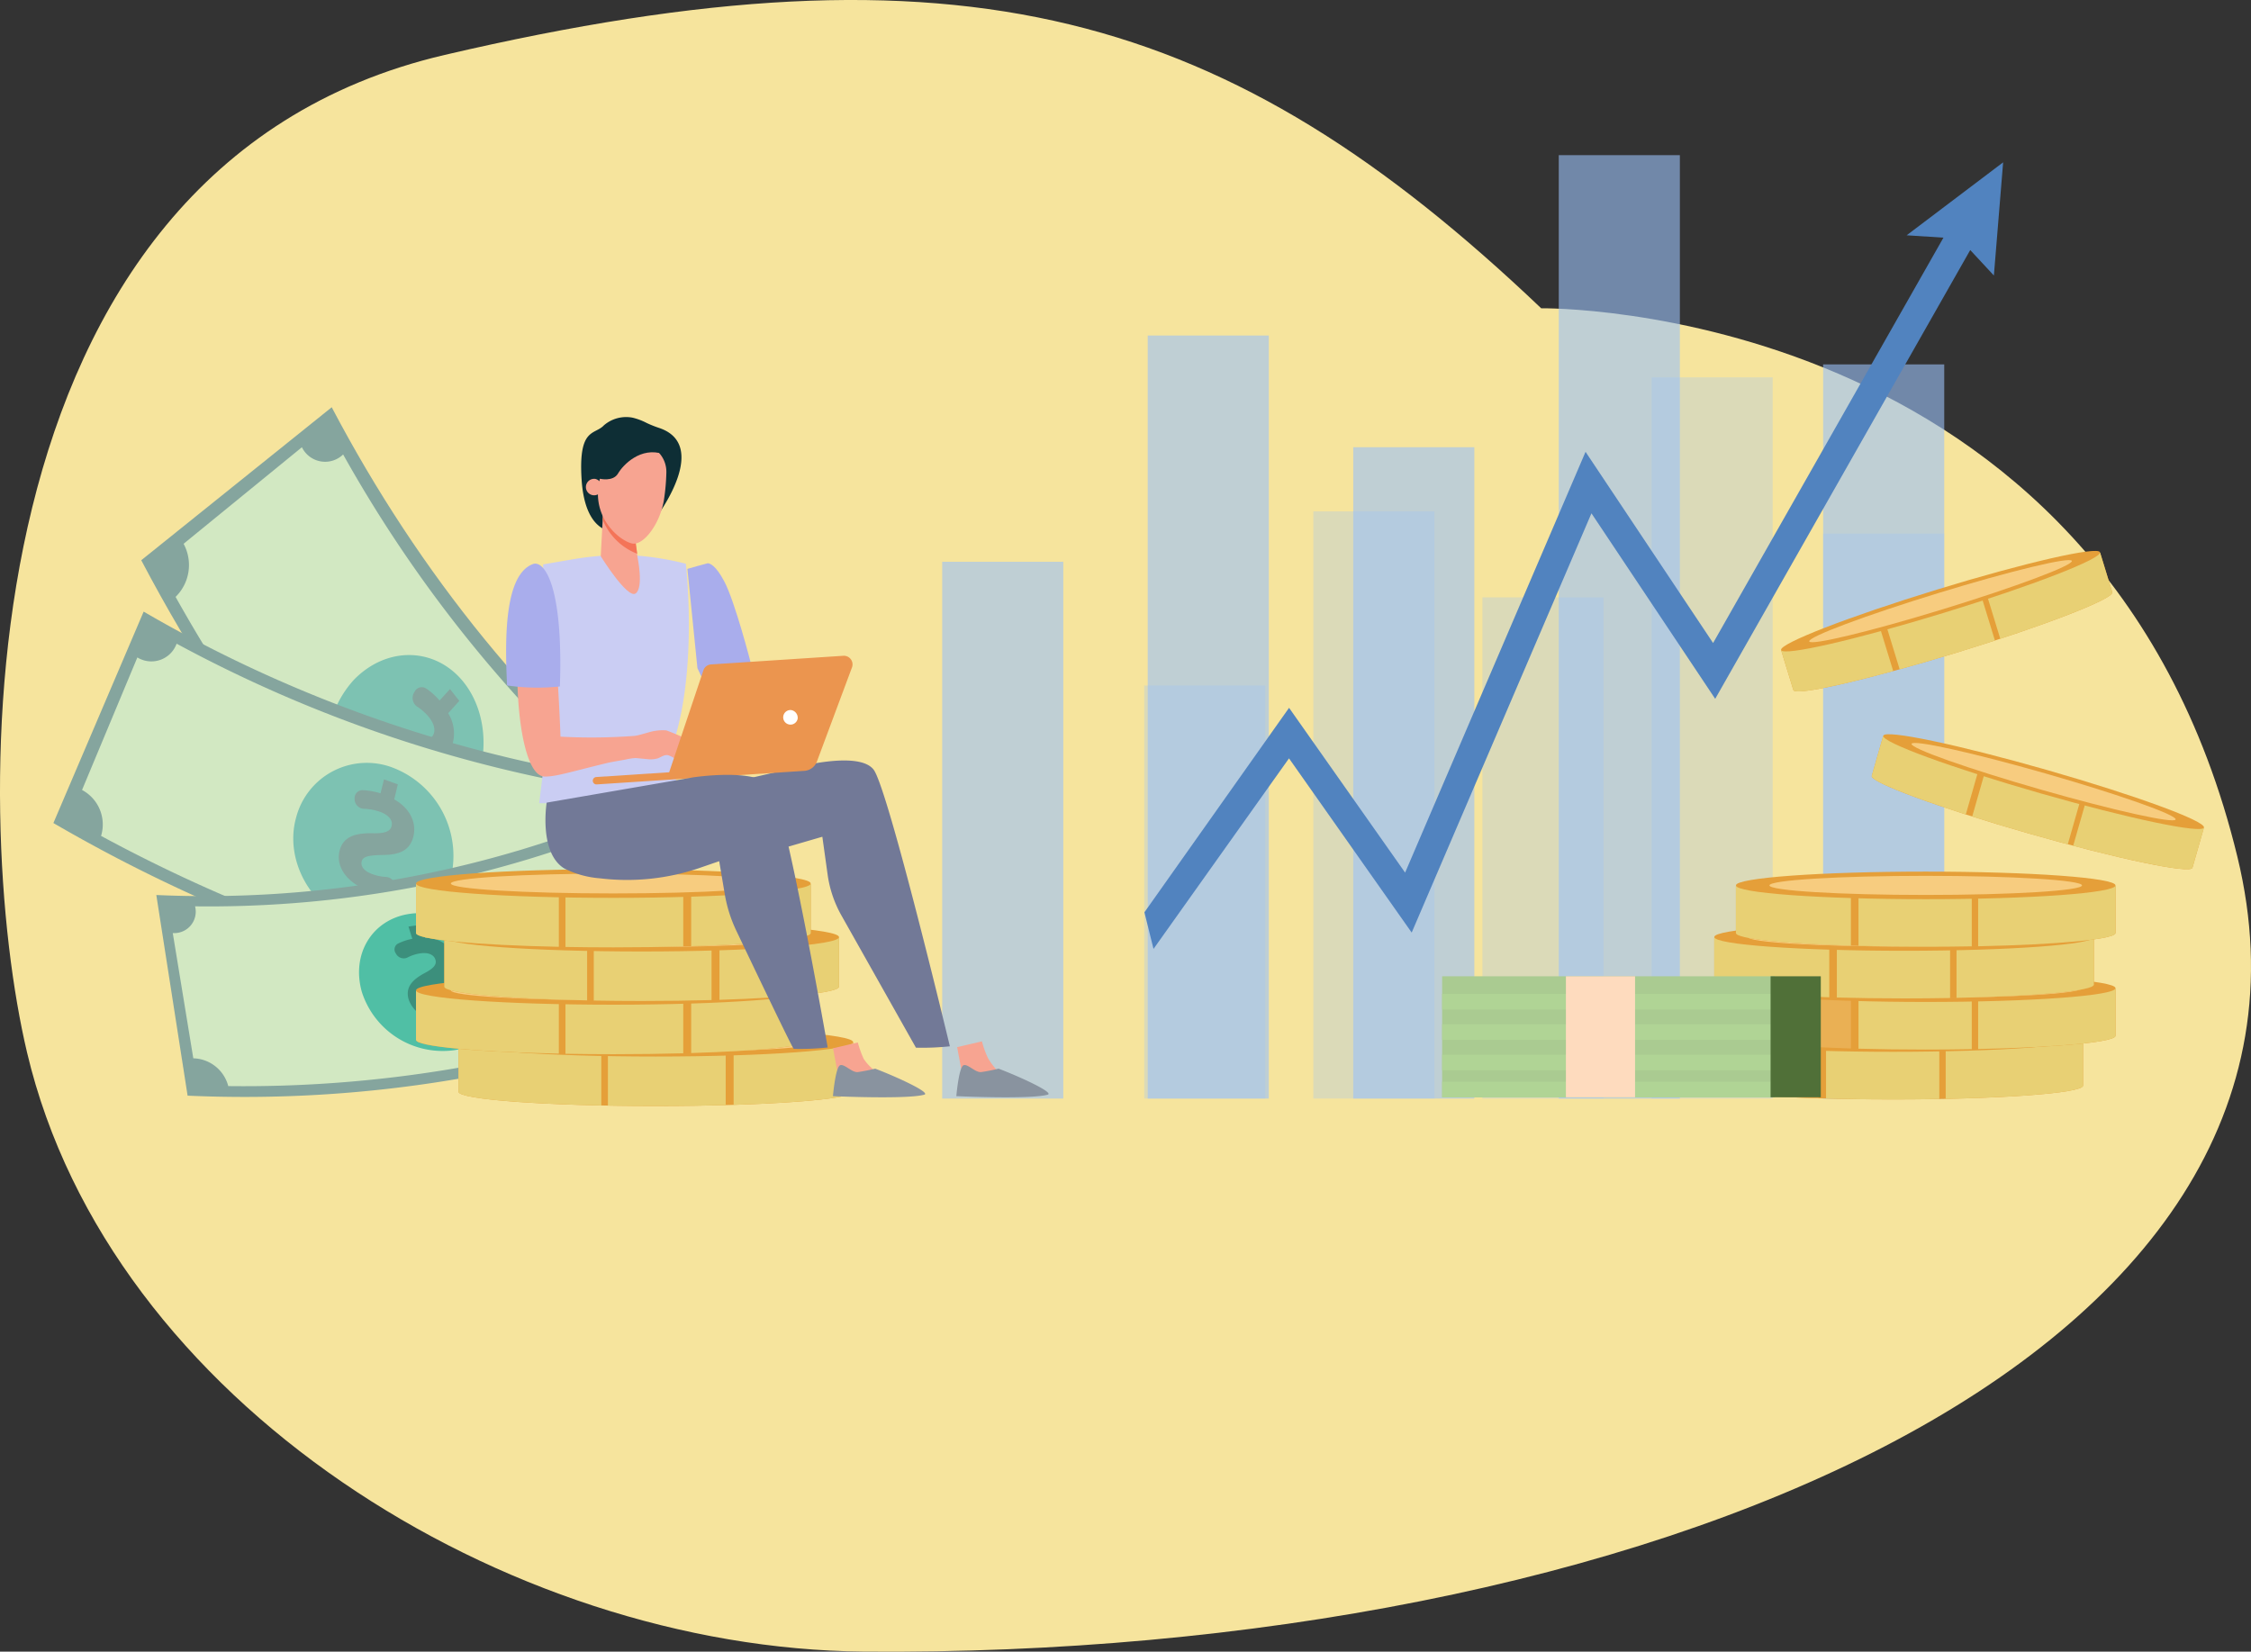 <svg xmlns="http://www.w3.org/2000/svg" width="294.999" height="216.486" viewBox="0 0 294.999 216.486">
  <rect x="0" y="0" width="294.999" height="216.486" fill="#333333" stroke="none"/>
  <g id="Grupo_145569" data-name="Grupo 145569" transform="translate(-180 -397)">
    <path id="Trazado_196482" data-name="Trazado 196482" d="M4251.481,567.481c-7.335-31.024-9.1-115.833,54.72-130.736,67.923-15.862,102.711-5.844,143.715,33.206,0,0,73.506-1.044,91.232,71.867,16.1,66.209-79.046,105.04-179.985,104.2C4314.2,645.623,4262.319,613.327,4251.481,567.481Z" transform="translate(-4067.939 -32.543)" fill="#f6e49d"/>
    <g id="Grupo_131976" data-name="Grupo 131976" transform="translate(186.998 417.337)">
      <g id="Grupo_131975" data-name="Grupo 131975" transform="translate(0 0)">
        <rect id="Rectángulo_42036" data-name="Rectángulo 42036" width="15.871" height="123.654" transform="translate(197.281 0)" fill="#9bc1f9" opacity="0.6"/>
        <rect id="Rectángulo_42037" data-name="Rectángulo 42037" width="15.871" height="85.374" transform="translate(170.347 38.28)" fill="#9bc1f9" opacity="0.6"/>
        <rect id="Rectángulo_42038" data-name="Rectángulo 42038" width="15.871" height="96.229" transform="translate(231.928 27.425)" fill="#9bc1f9" opacity="0.6"/>
        <rect id="Rectángulo_42039" data-name="Rectángulo 42039" width="15.871" height="100.014" transform="translate(143.413 23.641)" fill="#9bc1f9" opacity="0.6"/>
        <rect id="Rectángulo_42040" data-name="Rectángulo 42040" width="15.871" height="70.36" transform="translate(116.479 53.294)" fill="#9bc1f9" opacity="0.6"/>
        <g id="Grupo_131942" data-name="Grupo 131942" transform="translate(142.951 29.122)">
          <rect id="Rectángulo_42041" data-name="Rectángulo 42041" width="15.871" height="94.532" transform="translate(66.494)" fill="#9bc1f9" opacity="0.3" style="mix-blend-mode: multiply;isolation: isolate"/>
          <rect id="Rectángulo_42042" data-name="Rectángulo 42042" width="15.871" height="65.698" transform="translate(44.329 28.835)" fill="#9bc1f9" opacity="0.3" style="mix-blend-mode: multiply;isolation: isolate"/>
          <rect id="Rectángulo_42043" data-name="Rectángulo 42043" width="15.871" height="74.051" transform="translate(88.977 20.481)" fill="#9bc1f9" opacity="0.3" style="mix-blend-mode: multiply;isolation: isolate"/>
          <rect id="Rectángulo_42044" data-name="Rectángulo 42044" width="15.871" height="76.963" transform="translate(22.164 17.569)" fill="#9bc1f9" opacity="0.3" style="mix-blend-mode: multiply;isolation: isolate"/>
          <rect id="Rectángulo_42045" data-name="Rectángulo 42045" width="15.871" height="54.144" transform="translate(0 40.388)" fill="#9bc1f9" opacity="0.3" style="mix-blend-mode: multiply;isolation: isolate"/>
        </g>
        <path id="Trazado_196399" data-name="Trazado 196399" d="M1548.1,308.447l-12.646,9.564,4.824.308-30.189,53.132-16.715-25.06-23.646,55.154-15.209-21.6-18.957,26.8,1.193,4.8,17.756-24.977,16.077,22.835,23.559-54.952,16.218,24.315,33.422-58.823,3.1,3.337Z" transform="translate(-1292.582 -307.507)" fill="#5183bf"/>
        <g id="Grupo_131944" data-name="Grupo 131944" transform="translate(11.514 33.042)">
          <path id="Trazado_196400" data-name="Trazado 196400" d="M440.247,758.656c-18.148-14.452-33.4-33.144-44.942-55.092l-24.961,20.051c13.349,25.377,30.98,46.989,51.963,63.7Z" transform="translate(-370.344 -703.564)" fill="#85a59e"/>
          <path id="Trazado_196401" data-name="Trazado 196401" d="M443.694,769.735l-15.505,12.654a5.849,5.849,0,0,1-1.049,6.961,198.268,198.268,0,0,0,43.568,53.407,3.972,3.972,0,0,1,5.936-.971l11.313-17.794c-1.745-1.416-1.995-4.311-.6-6.411a174.108,174.108,0,0,1-38.26-46.9A3.384,3.384,0,0,1,443.694,769.735Z" transform="translate(-422.641 -764.494)" fill="#d2e8c2"/>
          <g id="Grupo_131943" data-name="Grupo 131943" transform="translate(24.376 32.483)">
            <path id="Trazado_196402" data-name="Trazado 196402" d="M695.7,1133.91c3.875-5,3.838-12.378.182-16.791s-9.927-4.609-14.259-.159a13.382,13.382,0,0,0-.618,17.291C685.119,1139.212,691.831,1138.9,695.7,1133.91Z" transform="translate(-678.134 -1113.719)" fill="#7dc2b2"/>
            <path id="Trazado_196403" data-name="Trazado 196403" d="M746.055,1168.567l-1.461,1.622a4.994,4.994,0,0,1-.338,5.783c-1.268,1.452-2.688,1.586-4.852.3-1.572-.888-2.327-1.15-2.806-.631-.405.438-.54,1.233.319,2.319a5.927,5.927,0,0,0,1.346,1.26,1.455,1.455,0,0,1,.385,1.848h0a1.044,1.044,0,0,1-1.55.45,8.275,8.275,0,0,1-1.417-1.315l-1.264,1.394q-.662-.83-1.316-1.668l1.376-1.491c-1.113-2.149-.891-4.285.4-5.64,1.425-1.5,3.074-1.037,4.963.148,1.31.818,2.07.947,2.612.343.572-.637.386-1.609-.335-2.528a6.423,6.423,0,0,0-1.635-1.469,1.394,1.394,0,0,1-.333-1.847l.041-.07a1.049,1.049,0,0,1,1.482-.455,8.707,8.707,0,0,1,1.793,1.6l1.372-1.5Q745.442,1167.8,746.055,1168.567Z" transform="translate(-728.748 -1162.566)" fill="#85a59e"/>
            <path id="Trazado_196404" data-name="Trazado 196404" d="M918.674,1400.384q-6.2-5.312-11.946-11.247l-1.967,2.558q5.819,6.012,12.114,11.4Z" transform="translate(-886.813 -1367.325)" fill="#50bfa5"/>
          </g>
        </g>
        <g id="Grupo_131946" data-name="Grupo 131946" transform="translate(0 59.828)">
          <path id="Trazado_196405" data-name="Trazado 196405" d="M302.683,1064.266a176.4,176.4,0,0,1-65.889-22.478L224.966,1069.5a203.956,203.956,0,0,0,76.183,25.99Q301.916,1079.878,302.683,1064.266Z" transform="translate(-224.966 -1041.788)" fill="#85a59e"/>
          <path id="Trazado_196406" data-name="Trazado 196406" d="M279.607,1096.652l-7.25,17.372a5.122,5.122,0,0,1,2.494,6.02,202.47,202.47,0,0,0,63.875,21.791,3.988,3.988,0,0,1,4.67-3.576q.551-9.734,1.1-19.469a4.464,4.464,0,0,1-3.651-4.806,177.8,177.8,0,0,1-56.092-19.136A3.515,3.515,0,0,1,279.607,1096.652Z" transform="translate(-268.604 -1090.646)" fill="#d2e8c2"/>
          <g id="Grupo_131945" data-name="Grupo 131945" transform="translate(31.435 19.842)">
            <path id="Trazado_196407" data-name="Trazado 196407" d="M642.751,1306.261a12.383,12.383,0,0,0-8.052-13.412,9.568,9.568,0,0,0-12.435,6.614c-1.576,5.569,1.925,12.029,7.919,14.014S641.842,1312.052,642.751,1306.261Z" transform="translate(-621.886 -1292.325)" fill="#7dc2b2"/>
            <path id="Trazado_196408" data-name="Trazado 196408" d="M704.951,1320.057l-.473,1.977c2.054,1.144,2.919,3.011,2.535,4.749s-1.554,2.529-4.056,2.534c-1.8.038-2.579.187-2.74.826-.137.539.135,1.234,1.411,1.689a6.2,6.2,0,0,0,1.782.364,1.346,1.346,0,0,1,1.237,1.285h0a1.029,1.029,0,0,1-1.124,1.09,8.655,8.655,0,0,1-1.871-.374l-.413,1.7q-.98-.346-1.956-.7l.463-1.833c-2.015-1.179-2.868-2.979-2.411-4.665.5-1.862,2.157-2.276,4.374-2.229,1.535.03,2.256-.227,2.432-.963.184-.777-.453-1.46-1.527-1.848a6.739,6.739,0,0,0-2.135-.393,1.285,1.285,0,0,1-1.192-1.308c0-.025,0-.05,0-.075a1.032,1.032,0,0,1,1.061-1.062,9.152,9.152,0,0,1,2.334.418l.458-1.836Q704.043,1319.736,704.951,1320.057Z" transform="translate(-691.247 -1317.261)" fill="#85a59e"/>
          </g>
        </g>
        <path id="Trazado_196409" data-name="Trazado 196409" d="M955.395,728.477a14.112,14.112,0,0,1-1.623-.648,8.161,8.161,0,0,0-1.85-.695,4.471,4.471,0,0,0-3.753,1c-1.21,1.308-3.36.236-2.927,7.087.49,7.754,4.817,6.9,4.922,6.772s3.859-4.961,3.859-4.961,1.312,2.861,1.312,2.756S962.035,730.705,955.395,728.477Z" transform="translate(-876.021 -692.727)" fill="#0e2e35"/>
        <g id="Grupo_131948" data-name="Grupo 131948" transform="translate(13.488 87.425)">
          <path id="Trazado_196410" data-name="Trazado 196410" d="M453.591,1390.24a143.614,143.614,0,0,1-58.322,9.547l4.1,26.3a166.053,166.053,0,0,0,67.433-11.038Z" transform="translate(-395.269 -1390.24)" fill="#85a59e"/>
          <path id="Trazado_196411" data-name="Trazado 196411" d="M422.492,1438.542l2.691,16.417a4.861,4.861,0,0,1,4.58,3.641,164.8,164.8,0,0,0,56.539-9.255,3.3,3.3,0,0,1,1.761-4.679l-8.132-15.526a4.088,4.088,0,0,1-4.866-2.228,144.716,144.716,0,0,1-49.65,8.127A2.813,2.813,0,0,1,422.492,1438.542Z" transform="translate(-420.336 -1424.007)" fill="#d2e8c2"/>
          <g id="Grupo_131947" data-name="Grupo 131947" transform="translate(26.572 11.926)">
            <path id="Trazado_196412" data-name="Trazado 196412" d="M749.2,1548.046c-2-4.864-7.328-7.9-12.022-7.091s-7.435,5.242-6.025,10.208a11.124,11.124,0,0,0,12.2,7.612C748.641,1557.865,751.2,1552.9,749.2,1548.046Z" transform="translate(-730.787 -1540.826)" fill="#50bfa5"/>
            <path id="Trazado_196413" data-name="Trazado 196413" d="M792.957,1560.059l.563,1.725a4.152,4.152,0,0,1,4.027,2.64c.52,1.515.029,2.594-1.792,3.622-1.291.764-1.793,1.2-1.618,1.76.148.474.665.9,1.8.731a4.92,4.92,0,0,0,1.465-.447,1.209,1.209,0,0,1,1.491.489h0a.868.868,0,0,1-.319,1.3,6.87,6.87,0,0,1-1.535.476l.481,1.489q-.872.133-1.747.256l-.5-1.609a3.972,3.972,0,0,1-3.9-2.626c-.488-1.648.527-2.645,2.164-3.515,1.132-.6,1.54-1.1,1.33-1.74-.222-.676-1-.945-1.96-.807a5.346,5.346,0,0,0-1.735.569,1.158,1.158,0,0,1-1.469-.525l-.034-.059a.872.872,0,0,1,.286-1.256,7.244,7.244,0,0,1,1.893-.631l-.509-1.608Q792.149,1560.182,792.957,1560.059Z" transform="translate(-784.87 -1558.536)" fill="#3c8f7c"/>
            <path id="Trazado_196414" data-name="Trazado 196414" d="M1003.449,1569.26q-6.4,2.268-13.055,3.946l1.028,2.477q6.744-1.7,13.238-4Z" transform="translate(-969.834 -1567.008)" fill="#50bfa5"/>
          </g>
        </g>
        <g id="Grupo_131950" data-name="Grupo 131950" transform="translate(53.085 114.384)">
          <path id="Trazado_196415" data-name="Trazado 196415" d="M758.053,1755.244v6.421c0,1.038,11.58,1.88,25.865,1.88s25.866-.842,25.866-1.88v-6.421Z" transform="translate(-758.053 -1753.297)" fill="#e59f39"/>
          <g id="Grupo_131949" data-name="Grupo 131949" transform="translate(0 1.948)">
            <path id="Trazado_196416" data-name="Trazado 196416" d="M776.771,1763.472v-8.228H758.053v6.421C758.053,1762.523,765.962,1763.247,776.771,1763.472Z" transform="translate(-758.053 -1755.244)" fill="#e8d074"/>
            <path id="Trazado_196417" data-name="Trazado 196417" d="M1005.4,1763.489c2.009.036,4.111.056,6.276.056,3.225,0,6.312-.043,9.16-.122v-8.179H1005.4Z" transform="translate(-985.814 -1755.244)" fill="#e8d074"/>
            <path id="Trazado_196418" data-name="Trazado 196418" d="M1213.385,1763.393c9.215-.288,15.67-.953,15.67-1.728v-6.421h-15.67Z" transform="translate(-1177.324 -1755.244)" fill="#e8d074"/>
          </g>
          <ellipse id="Elipse_6340" data-name="Elipse 6340" cx="25.865" cy="1.88" rx="25.865" ry="1.88" transform="translate(0)" fill="#e59f39"/>
          <path id="Trazado_196419" data-name="Trazado 196419" d="M858.3,1739.232c0,.72-9.536,1.3-21.3,1.3s-21.3-.583-21.3-1.3,9.536-1.3,21.3-1.3S858.3,1738.513,858.3,1739.232Z" transform="translate(-811.138 -1737.353)" fill="#f7cc7f"/>
        </g>
        <g id="Grupo_131952" data-name="Grupo 131952" transform="translate(47.521 107.59)">
          <path id="Trazado_196420" data-name="Trazado 196420" d="M702.176,1669.449v6.421c0,1.038,11.58,1.88,25.865,1.88s25.865-.842,25.865-1.88v-6.421Z" transform="translate(-702.176 -1667.501)" fill="#e59f39"/>
          <g id="Grupo_131951" data-name="Grupo 131951" transform="translate(0 1.948)">
            <path id="Trazado_196421" data-name="Trazado 196421" d="M720.894,1677.677v-8.228H702.176v6.421C702.176,1676.728,710.085,1677.452,720.894,1677.677Z" transform="translate(-702.176 -1669.449)" fill="#e8d074"/>
            <path id="Trazado_196422" data-name="Trazado 196422" d="M949.526,1677.694c2.009.036,4.111.056,6.276.056,3.225,0,6.312-.043,9.159-.121v-8.179H949.526Z" transform="translate(-929.937 -1669.449)" fill="#e8d074"/>
            <path id="Trazado_196423" data-name="Trazado 196423" d="M1157.508,1677.6c9.215-.288,15.67-.953,15.67-1.728v-6.421h-15.67Z" transform="translate(-1121.447 -1669.449)" fill="#e8d074"/>
          </g>
          <ellipse id="Elipse_6341" data-name="Elipse 6341" cx="25.865" cy="1.88" rx="25.865" ry="1.88" transform="translate(0)" fill="#e59f39"/>
          <path id="Trazado_196424" data-name="Trazado 196424" d="M802.426,1653.438c0,.72-9.536,1.3-21.3,1.3s-21.3-.583-21.3-1.3,9.536-1.3,21.3-1.3S802.426,1652.718,802.426,1653.438Z" transform="translate(-755.261 -1651.558)" fill="#f7cc7f"/>
        </g>
        <g id="Grupo_131954" data-name="Grupo 131954" transform="translate(51.228 100.614)">
          <path id="Trazado_196425" data-name="Trazado 196425" d="M739.405,1581.375v6.421c0,1.038,11.58,1.88,25.865,1.88s25.865-.842,25.865-1.88v-6.421Z" transform="translate(-739.405 -1579.427)" fill="#e59f39"/>
          <g id="Grupo_131953" data-name="Grupo 131953" transform="translate(0 1.948)">
            <path id="Trazado_196426" data-name="Trazado 196426" d="M758.123,1589.6v-8.228H739.405v6.421C739.405,1588.654,747.315,1589.378,758.123,1589.6Z" transform="translate(-739.405 -1581.375)" fill="#e8d074"/>
            <path id="Trazado_196427" data-name="Trazado 196427" d="M986.755,1589.62c2.009.036,4.111.056,6.276.056,3.225,0,6.312-.043,9.159-.121v-8.179H986.755Z" transform="translate(-967.166 -1581.375)" fill="#e8d074"/>
            <path id="Trazado_196428" data-name="Trazado 196428" d="M1194.737,1589.524c9.215-.288,15.67-.953,15.67-1.728v-6.421h-15.67Z" transform="translate(-1158.676 -1581.375)" fill="#e8d074"/>
          </g>
          <ellipse id="Elipse_6342" data-name="Elipse 6342" cx="25.865" cy="1.88" rx="25.865" ry="1.88" transform="translate(0)" fill="#e59f39"/>
          <path id="Trazado_196429" data-name="Trazado 196429" d="M839.655,1565.362c0,.72-9.536,1.3-21.3,1.3s-21.3-.583-21.3-1.3,9.536-1.3,21.3-1.3S839.655,1564.643,839.655,1565.362Z" transform="translate(-792.49 -1563.483)" fill="#f7cc7f"/>
        </g>
        <g id="Grupo_131956" data-name="Grupo 131956" transform="translate(47.521 93.587)">
          <path id="Trazado_196430" data-name="Trazado 196430" d="M702.176,1494.507v6.421c0,1.038,11.58,1.879,25.865,1.879s25.865-.841,25.865-1.879v-6.421Z" transform="translate(-702.176 -1492.559)" fill="#e59f39"/>
          <g id="Grupo_131955" data-name="Grupo 131955" transform="translate(0 1.948)">
            <path id="Trazado_196431" data-name="Trazado 196431" d="M720.894,1502.735v-8.228H702.176v6.421C702.176,1501.786,710.085,1502.51,720.894,1502.735Z" transform="translate(-702.176 -1494.507)" fill="#e8d074"/>
            <path id="Trazado_196432" data-name="Trazado 196432" d="M949.526,1502.752c2.009.036,4.111.055,6.276.055,3.225,0,6.312-.043,9.159-.121v-8.179H949.526Z" transform="translate(-929.937 -1494.507)" fill="#e8d074"/>
            <path id="Trazado_196433" data-name="Trazado 196433" d="M1157.508,1502.656c9.215-.287,15.67-.953,15.67-1.728v-6.421h-15.67Z" transform="translate(-1121.447 -1494.507)" fill="#e8d074"/>
          </g>
          <ellipse id="Elipse_6343" data-name="Elipse 6343" cx="25.865" cy="1.88" rx="25.865" ry="1.88" transform="translate(0)" fill="#e59f39"/>
          <path id="Trazado_196434" data-name="Trazado 196434" d="M802.426,1478.494c0,.72-9.536,1.3-21.3,1.3s-21.3-.583-21.3-1.3,9.536-1.3,21.3-1.3S802.426,1477.775,802.426,1478.494Z" transform="translate(-755.261 -1476.615)" fill="#f7cc7f"/>
        </g>
        <g id="Grupo_131958" data-name="Grupo 131958" transform="translate(216.243 113.91)">
          <path id="Trazado_196435" data-name="Trazado 196435" d="M2410.423,1748.316v6.175c0,1-11.136,1.808-24.874,1.808s-24.874-.809-24.874-1.808v-6.175Z" transform="translate(-2360.675 -1746.443)" fill="#e59f39"/>
          <g id="Grupo_131957" data-name="Grupo 131957" transform="translate(0 1.873)">
            <path id="Trazado_196436" data-name="Trazado 196436" d="M2761.529,1756.229v-7.913h18v6.175C2779.53,1755.316,2771.924,1756.012,2761.529,1756.229Z" transform="translate(-2729.782 -1748.316)" fill="#e8d074"/>
            <path id="Trazado_196437" data-name="Trazado 196437" d="M2578.371,1756.245c-1.932.035-3.954.054-6.035.054-3.1,0-6.07-.042-8.808-.117v-7.866h14.843Z" transform="translate(-2547.462 -1748.316)" fill="#e8d074"/>
            <path id="Trazado_196438" data-name="Trazado 196438" d="M2375.744,1756.153c-8.862-.277-15.069-.917-15.069-1.662v-6.175h15.069Z" transform="translate(-2360.675 -1748.316)" fill="#eab054"/>
          </g>
          <ellipse id="Elipse_6344" data-name="Elipse 6344" cx="24.874" cy="1.807" rx="24.874" ry="1.807" transform="translate(0)" fill="#e59f39"/>
          <path id="Trazado_196439" data-name="Trazado 196439" d="M2416.115,1732.918c0,.692,9.171,1.253,20.483,1.253s20.483-.561,20.483-1.253-9.17-1.253-20.483-1.253S2416.115,1732.226,2416.115,1732.918Z" transform="translate(-2411.724 -1731.111)" fill="#f7cc7f"/>
        </g>
        <g id="Grupo_131960" data-name="Grupo 131960" transform="translate(220.498 107.376)">
          <path id="Trazado_196440" data-name="Trazado 196440" d="M2464.157,1665.811v6.175c0,1-11.136,1.807-24.874,1.807s-24.874-.809-24.874-1.807v-6.175Z" transform="translate(-2414.409 -1663.938)" fill="#e59f39"/>
          <g id="Grupo_131959" data-name="Grupo 131959" transform="translate(0 1.873)">
            <path id="Trazado_196441" data-name="Trazado 196441" d="M2815.264,1673.724v-7.913h18v6.175C2833.265,1672.811,2825.659,1673.507,2815.264,1673.724Z" transform="translate(-2783.517 -1665.811)" fill="#e8d074"/>
            <path id="Trazado_196442" data-name="Trazado 196442" d="M2632.105,1673.74c-1.932.035-3.954.053-6.035.053-3.1,0-6.07-.041-8.808-.117v-7.866h14.843Z" transform="translate(-2601.197 -1665.811)" fill="#e8d074"/>
            <path id="Trazado_196443" data-name="Trazado 196443" d="M2429.478,1673.648c-8.862-.276-15.069-.916-15.069-1.662v-6.175h15.069Z" transform="translate(-2414.409 -1665.811)" fill="#eab054"/>
          </g>
          <ellipse id="Elipse_6345" data-name="Elipse 6345" cx="24.874" cy="1.807" rx="24.874" ry="1.807" transform="translate(0)" fill="#e59f39"/>
          <ellipse id="Elipse_6346" data-name="Elipse 6346" cx="20.483" cy="1.253" rx="20.483" ry="1.253" transform="translate(4.391 0.554)" fill="#f7cc7f"/>
        </g>
        <g id="Grupo_131962" data-name="Grupo 131962" transform="translate(217.663 100.668)">
          <path id="Trazado_196444" data-name="Trazado 196444" d="M2428.354,1581.113v6.175c0,1-11.136,1.807-24.874,1.807s-24.874-.809-24.874-1.807v-6.175Z" transform="translate(-2378.607 -1579.24)" fill="#e59f39"/>
          <g id="Grupo_131961" data-name="Grupo 131961" transform="translate(0 1.873)">
            <path id="Trazado_196445" data-name="Trazado 196445" d="M2779.463,1589.026v-7.913h18v6.175C2797.464,1588.113,2789.857,1588.809,2779.463,1589.026Z" transform="translate(-2747.716 -1581.113)" fill="#e8d074"/>
            <path id="Trazado_196446" data-name="Trazado 196446" d="M2596.3,1589.042c-1.932.035-3.954.054-6.035.054-3.1,0-6.07-.041-8.808-.117v-7.866H2596.3Z" transform="translate(-2565.395 -1581.113)" fill="#e8d074"/>
            <path id="Trazado_196447" data-name="Trazado 196447" d="M2393.676,1588.95c-8.862-.276-15.069-.916-15.069-1.662v-6.175h15.069Z" transform="translate(-2378.607 -1581.113)" fill="#e8d074"/>
          </g>
          <ellipse id="Elipse_6347" data-name="Elipse 6347" cx="24.874" cy="1.807" rx="24.874" ry="1.807" transform="translate(0)" fill="#e59f39"/>
          <ellipse id="Elipse_6348" data-name="Elipse 6348" cx="20.483" cy="1.253" rx="20.483" ry="1.253" transform="translate(4.391 0.554)" fill="#f7cc7f"/>
        </g>
        <g id="Grupo_131964" data-name="Grupo 131964" transform="translate(220.498 93.905)">
          <path id="Trazado_196448" data-name="Trazado 196448" d="M2464.157,1497.576v6.175c0,1-11.136,1.807-24.874,1.807s-24.874-.809-24.874-1.807v-6.175Z" transform="translate(-2414.409 -1495.703)" fill="#e59f39"/>
          <g id="Grupo_131963" data-name="Grupo 131963" transform="translate(0 1.873)">
            <path id="Trazado_196449" data-name="Trazado 196449" d="M2815.264,1505.489v-7.912h18v6.175C2833.265,1504.576,2825.659,1505.272,2815.264,1505.489Z" transform="translate(-2783.517 -1497.576)" fill="#e8d074"/>
            <path id="Trazado_196450" data-name="Trazado 196450" d="M2632.105,1505.5c-1.932.035-3.954.053-6.035.053-3.1,0-6.07-.041-8.808-.117v-7.865h14.843Z" transform="translate(-2601.197 -1497.576)" fill="#e8d074"/>
            <path id="Trazado_196451" data-name="Trazado 196451" d="M2429.478,1505.413c-8.862-.277-15.069-.917-15.069-1.662v-6.175h15.069Z" transform="translate(-2414.409 -1497.576)" fill="#e8d074"/>
          </g>
          <ellipse id="Elipse_6349" data-name="Elipse 6349" cx="24.874" cy="1.807" rx="24.874" ry="1.807" transform="translate(0)" fill="#e59f39"/>
          <ellipse id="Elipse_6350" data-name="Elipse 6350" cx="20.483" cy="1.253" rx="20.483" ry="1.253" transform="translate(4.391 0.554)" fill="#f7cc7f"/>
        </g>
        <g id="Grupo_131966" data-name="Grupo 131966" transform="translate(238.294 75.902)">
          <path id="Trazado_196452" data-name="Trazado 196452" d="M2682.637,1262.874l-1.494,5.216c-.241.843-9.845-1.168-21.45-4.492s-20.818-6.7-20.576-7.546l1.494-5.216Z" transform="translate(-2639.112 -1250.589)" fill="#e59f39"/>
          <g id="Grupo_131965" data-name="Grupo 131965" transform="translate(0 0.248)">
            <path id="Trazado_196453" data-name="Trazado 196453" d="M2972.5,1354.517l1.915-6.684,15.207,4.356-1.494,5.216C2987.927,1358.1,2981.333,1356.85,2972.5,1354.517Z" transform="translate(-2946.095 -1340.151)" fill="#e8d074"/>
            <path id="Trazado_196454" data-name="Trazado 196454" d="M2817.9,1310.211c-1.641-.438-3.353-.912-5.111-1.415-2.62-.751-5.118-1.5-7.413-2.23l1.9-6.645,12.54,3.592Z" transform="translate(-2792.204 -1296.034)" fill="#e8d074"/>
            <path id="Trazado_196455" data-name="Trazado 196455" d="M2651.444,1261.1c-7.42-2.378-12.509-4.421-12.328-5.05l1.494-5.216,12.73,3.646Z" transform="translate(-2639.112 -1250.836)" fill="#e8d074"/>
          </g>
          <path id="Trazado_196456" data-name="Trazado 196456" d="M2658.182,1247.9c-.242.843,8.97,4.222,20.575,7.546s21.209,5.335,21.451,4.492-8.971-4.222-20.576-7.546S2658.424,1247.059,2658.182,1247.9Z" transform="translate(-2656.667 -1247.71)" fill="#e59f39"/>
          <path id="Trazado_196457" data-name="Trazado 196457" d="M2705.041,1262.239c-.167.585,7.444,3.278,17,6.015s17.439,4.483,17.607,3.9-7.444-3.278-17-6.015S2705.208,1261.655,2705.041,1262.239Z" transform="translate(-2699.817 -1260.985)" fill="#f7cc7f"/>
        </g>
        <g id="Grupo_131968" data-name="Grupo 131968" transform="translate(226.412 51.871)">
          <path id="Trazado_196458" data-name="Trazado 196458" d="M2531.147,949.5l1.591,5.188c.257.839-8.891,4.388-20.432,7.927s-21.106,5.729-21.363,4.89l-1.591-5.188Z" transform="translate(-2489.33 -949.27)" fill="#e59f39"/>
          <g id="Grupo_131967" data-name="Grupo 131967" transform="translate(0.022 0.234)">
            <path id="Trazado_196459" data-name="Trazado 196459" d="M2828.165,960.79l-2.039-6.648,15.123-4.638,1.591,5.188C2843.053,955.385,2836.842,957.929,2828.165,960.79Z" transform="translate(-2799.454 -949.504)" fill="#e8d074"/>
            <path id="Trazado_196460" data-name="Trazado 196460" d="M2674.29,1017.451c-1.614.527-3.308,1.064-5.057,1.6-2.605.8-5.11,1.529-7.43,2.172l-2.027-6.609,12.47-3.824Z" transform="translate(-2646.279 -1005.936)" fill="#e8d074"/>
            <path id="Trazado_196461" data-name="Trazado 196461" d="M2504.031,1068.906c-7.517,2.051-12.9,3.113-13.088,2.487l-1.591-5.188,12.66-3.883Z" transform="translate(-2489.352 -1053.387)" fill="#e8d074"/>
          </g>
          <path id="Trazado_196462" data-name="Trazado 196462" d="M2489.078,959.545c.257.839,9.821-1.351,21.363-4.89s20.689-7.089,20.432-7.927-9.822,1.351-21.363,4.89S2488.82,958.706,2489.078,959.545Z" transform="translate(-2489.072 -946.549)" fill="#e59f39"/>
          <path id="Trazado_196463" data-name="Trazado 196463" d="M2535.68,972.426c.178.581,8.028-1.31,17.532-4.225s17.064-5.749,16.885-6.33-8.027,1.31-17.531,4.225S2535.5,971.845,2535.68,972.426Z" transform="translate(-2531.986 -960.561)" fill="#f7cc7f"/>
        </g>
        <path id="Trazado_196464" data-name="Trazado 196464" d="M1295.066,1755.614s.615,3.262.615,3.269c.035.425.021,1.5.113,1.871.345,1.395,6.213-2,4.674-2.268a6.386,6.386,0,0,1-1.38-1.479,12.972,12.972,0,0,1-.772-2.155Z" transform="translate(-1192.892 -1638.551)" fill="#f7a491"/>
        <path id="Trazado_196465" data-name="Trazado 196465" d="M1295.208,1792.7a22.907,22.907,0,0,1-2.286.452c-.771.077-1.76-1.12-2.313-.894-.608.249-.94,4.049-.94,4.049s9.679.441,11.966-.191C1302.542,1795.866,1298.219,1793.855,1295.208,1792.7Z" transform="translate(-1187.51 -1672.969)" fill="#89939f"/>
        <path id="Trazado_196466" data-name="Trazado 196466" d="M1465.474,1753.735s.615,3.262.615,3.27c.034.425.022,1.5.114,1.871.345,1.4,6.1-1.772,4.566-2.045a8.708,8.708,0,0,1-1.272-1.7,12.935,12.935,0,0,1-.772-2.155Z" transform="translate(-1347.038 -1636.821)" fill="#f7a491"/>
        <path id="Trazado_196467" data-name="Trazado 196467" d="M1463.737,1792.7a22.92,22.92,0,0,1-2.286.452c-.771.077-1.76-1.12-2.313-.894-.609.249-.94,4.049-.94,4.049s9.679.441,11.966-.191C1471.071,1795.866,1466.748,1793.855,1463.737,1792.7Z" transform="translate(-1339.868 -1672.969)" fill="#89939f"/>
        <path id="Trazado_196468" data-name="Trazado 196468" d="M1038.11,1293.1l17.608-4.084s7.9-2.088,9.8.363,10,36.271,10,36.271a34.258,34.258,0,0,1-4.447.181l-9.773-17.346a15.131,15.131,0,0,1-1.8-5.335l-.693-4.967-7.17,2.088s-8.26,1.815-11.618-.272S1038.11,1293.1,1038.11,1293.1Z" transform="translate(-958.033 -1208.847)" fill="#727997"/>
        <path id="Trazado_196469" data-name="Trazado 196469" d="M1096.166,966.929c.278.012,1.04.266,2.155,2.365,1.423,2.681,3.5,10.778,3.5,10.778l-6.209,2.3-.8-1.69-1.314-13.012S1096.089,966.926,1096.166,966.929Z" transform="translate(-1010.409 -913.442)" fill="#a9adec"/>
        <path id="Trazado_196470" data-name="Trazado 196470" d="M895.458,952.191a38.043,38.043,0,0,1,8.208,1.168s1.5,12.83-1.349,22.579c-.637,2.182.527,9.047.527,9.047l-18.4-.242s2.179-16.6,1.358-19.276-.841-12.022-.841-12.022.126-.02,4.133-.71A41.778,41.778,0,0,1,895.458,952.191Z" transform="translate(-820.782 -899.806)" fill="#cacdf3"/>
        <path id="Trazado_196471" data-name="Trazado 196471" d="M855.1,985.808c1.72-.643,2.562,14.8,2.794,21.161a75.183,75.183,0,0,0,9.678-.1c.622-.047,2.055-.57,2.674-.651a6.211,6.211,0,0,1,1.52-.072,28.708,28.708,0,0,1,3.561,1.6c.337.352,1.247,1.24,1.094,1.624s-1.751-1.07-1.751-1.07l-.781-.437c.972.946,2.826,2.193,2.559,2.647s-1.933-.822-3.125-1.684c1.022.92,2.293,2.567,2,2.824-.263.231-1.708-1.676-3.252-2.225-.572-.2-1.143.36-1.593.428a3.248,3.248,0,0,1-1.166.065l-1.551-.15a8.08,8.08,0,0,0-1.28.186c-.668.141-1.763.291-2.613.5-4.9,1.192-6.529,1.746-8.028,1.745C851.3,1012.2,851.035,987.327,855.1,985.808Z" transform="translate(-791.438 -930.751)" fill="#f7a491"/>
        <path id="Trazado_196472" data-name="Trazado 196472" d="M845.79,983.528c-.322-6.512-.275-14.539,3.388-15.908,1.445-.541,3.993,2.708,3.535,16.041A27.617,27.617,0,0,1,845.79,983.528Z" transform="translate(-786.336 -914.024)" fill="#a9adec"/>
        <path id="Trazado_196473" data-name="Trazado 196473" d="M980.709,1118.858l-17.333,1.132a1.132,1.132,0,0,0-1,.77l-4.487,13.365-9.556.624a.485.485,0,0,0-.452.515h0a.485.485,0,0,0,.516.452l27.2-1.776a1.9,1.9,0,0,0,1.659-1.234l4.592-12.322A1.133,1.133,0,0,0,980.709,1118.858Z" transform="translate(-877.191 -1053.24)" fill="#eb954f"/>
        <path id="Trazado_196474" data-name="Trazado 196474" d="M1231.328,1209.962a.956.956,0,1,1-.884-1.135A1.022,1.022,0,0,1,1231.328,1209.962Z" transform="translate(-1133.791 -1136.098)" fill="#fff"/>
        <path id="Trazado_196475" data-name="Trazado 196475" d="M882.732,1315.62l19.188-3.313s8.3-1.264,10.2,1.187,7.442,34.217,7.442,34.217a34.3,34.3,0,0,1-4.447.182c-.211-.141-5.266-10.731-7.536-15.5a18.138,18.138,0,0,1-1.506-4.775l-.729-4.324-2.415.831a29.472,29.472,0,0,1-13.217,1.414,12.437,12.437,0,0,1-4.684-1.3C881.671,1322.15,882.732,1315.62,882.732,1315.62Z" transform="translate(-818.088 -1230.755)" fill="#727997"/>
        <path id="Trazado_196476" data-name="Trazado 196476" d="M980.967,871.9l.374,2.771s.837,3.992-.24,4.761-4.577-4.875-4.577-4.875l.37-7.021Z" transform="translate(-904.792 -821.987)" fill="#f7a491"/>
        <path id="Trazado_196477" data-name="Trazado 196477" d="M979.684,869.807a7.964,7.964,0,0,0,4.51,4.438l-.317-2.349-4.074-4.364Z" transform="translate(-907.684 -822.001)" fill="#f47458"/>
        <path id="Trazado_196478" data-name="Trazado 196478" d="M975.185,770.515a3.7,3.7,0,0,1,4.269,3.736,27.993,27.993,0,0,1-.312,3.554c-.5,3.2-2.686,6.015-4.133,5.763s-5.091-3.011-4.449-7.562C970.955,773.2,972.791,770.9,975.185,770.515Z" transform="translate(-899.123 -732.662)" fill="#f7a491"/>
        <path id="Trazado_196479" data-name="Trazado 196479" d="M959.627,830.2a1.079,1.079,0,1,1-.82-1.455A1.193,1.193,0,0,1,959.627,830.2Z" transform="translate(-887.757 -786.306)" fill="#f7a491"/>
        <path id="Trazado_196480" data-name="Trazado 196480" d="M967.334,762.754s1.75.434,2.4-.689,2.973-3.543,5.926-2.539-2.6-2.441-2.835-2.441-3.071-.02-3.071-.02-2.185,1.791-2.264,1.988-.709,2.343-.709,2.343Z" transform="translate(-895.733 -720.346)" fill="#0e2e35"/>
        <g id="Grupo_131970" data-name="Grupo 131970" transform="translate(181.996 107.625)">
          <rect id="Rectángulo_42046" data-name="Rectángulo 42046" width="43.575" height="15.86" transform="translate(43.575 15.86) rotate(180)" fill="#aacb91"/>
          <g id="Grupo_131969" data-name="Grupo 131969" transform="translate(0 0)">
            <rect id="Rectángulo_42047" data-name="Rectángulo 42047" width="43.575" height="2.04" transform="translate(43.575 4.351) rotate(180)" fill="#b0d495"/>
            <rect id="Rectángulo_42048" data-name="Rectángulo 42048" width="43.575" height="2.04" transform="translate(43.575 8.337) rotate(180)" fill="#b0d495"/>
            <rect id="Rectángulo_42049" data-name="Rectángulo 42049" width="43.575" height="2.04" transform="translate(43.575 12.322) rotate(180)" fill="#b0d495"/>
            <rect id="Rectángulo_42050" data-name="Rectángulo 42050" width="43.575" height="2.04" transform="translate(43.575 15.86) rotate(180)" fill="#b0d495"/>
            <rect id="Rectángulo_42051" data-name="Rectángulo 42051" width="9.063" height="15.86" transform="translate(25.284 15.86) rotate(180)" fill="#fedbbe"/>
          </g>
          <rect id="Rectángulo_42052" data-name="Rectángulo 42052" width="6.581" height="15.86" transform="translate(49.627 15.86) rotate(180)" fill="#507038"/>
        </g>
      </g>
    </g>
  </g>
</svg>
